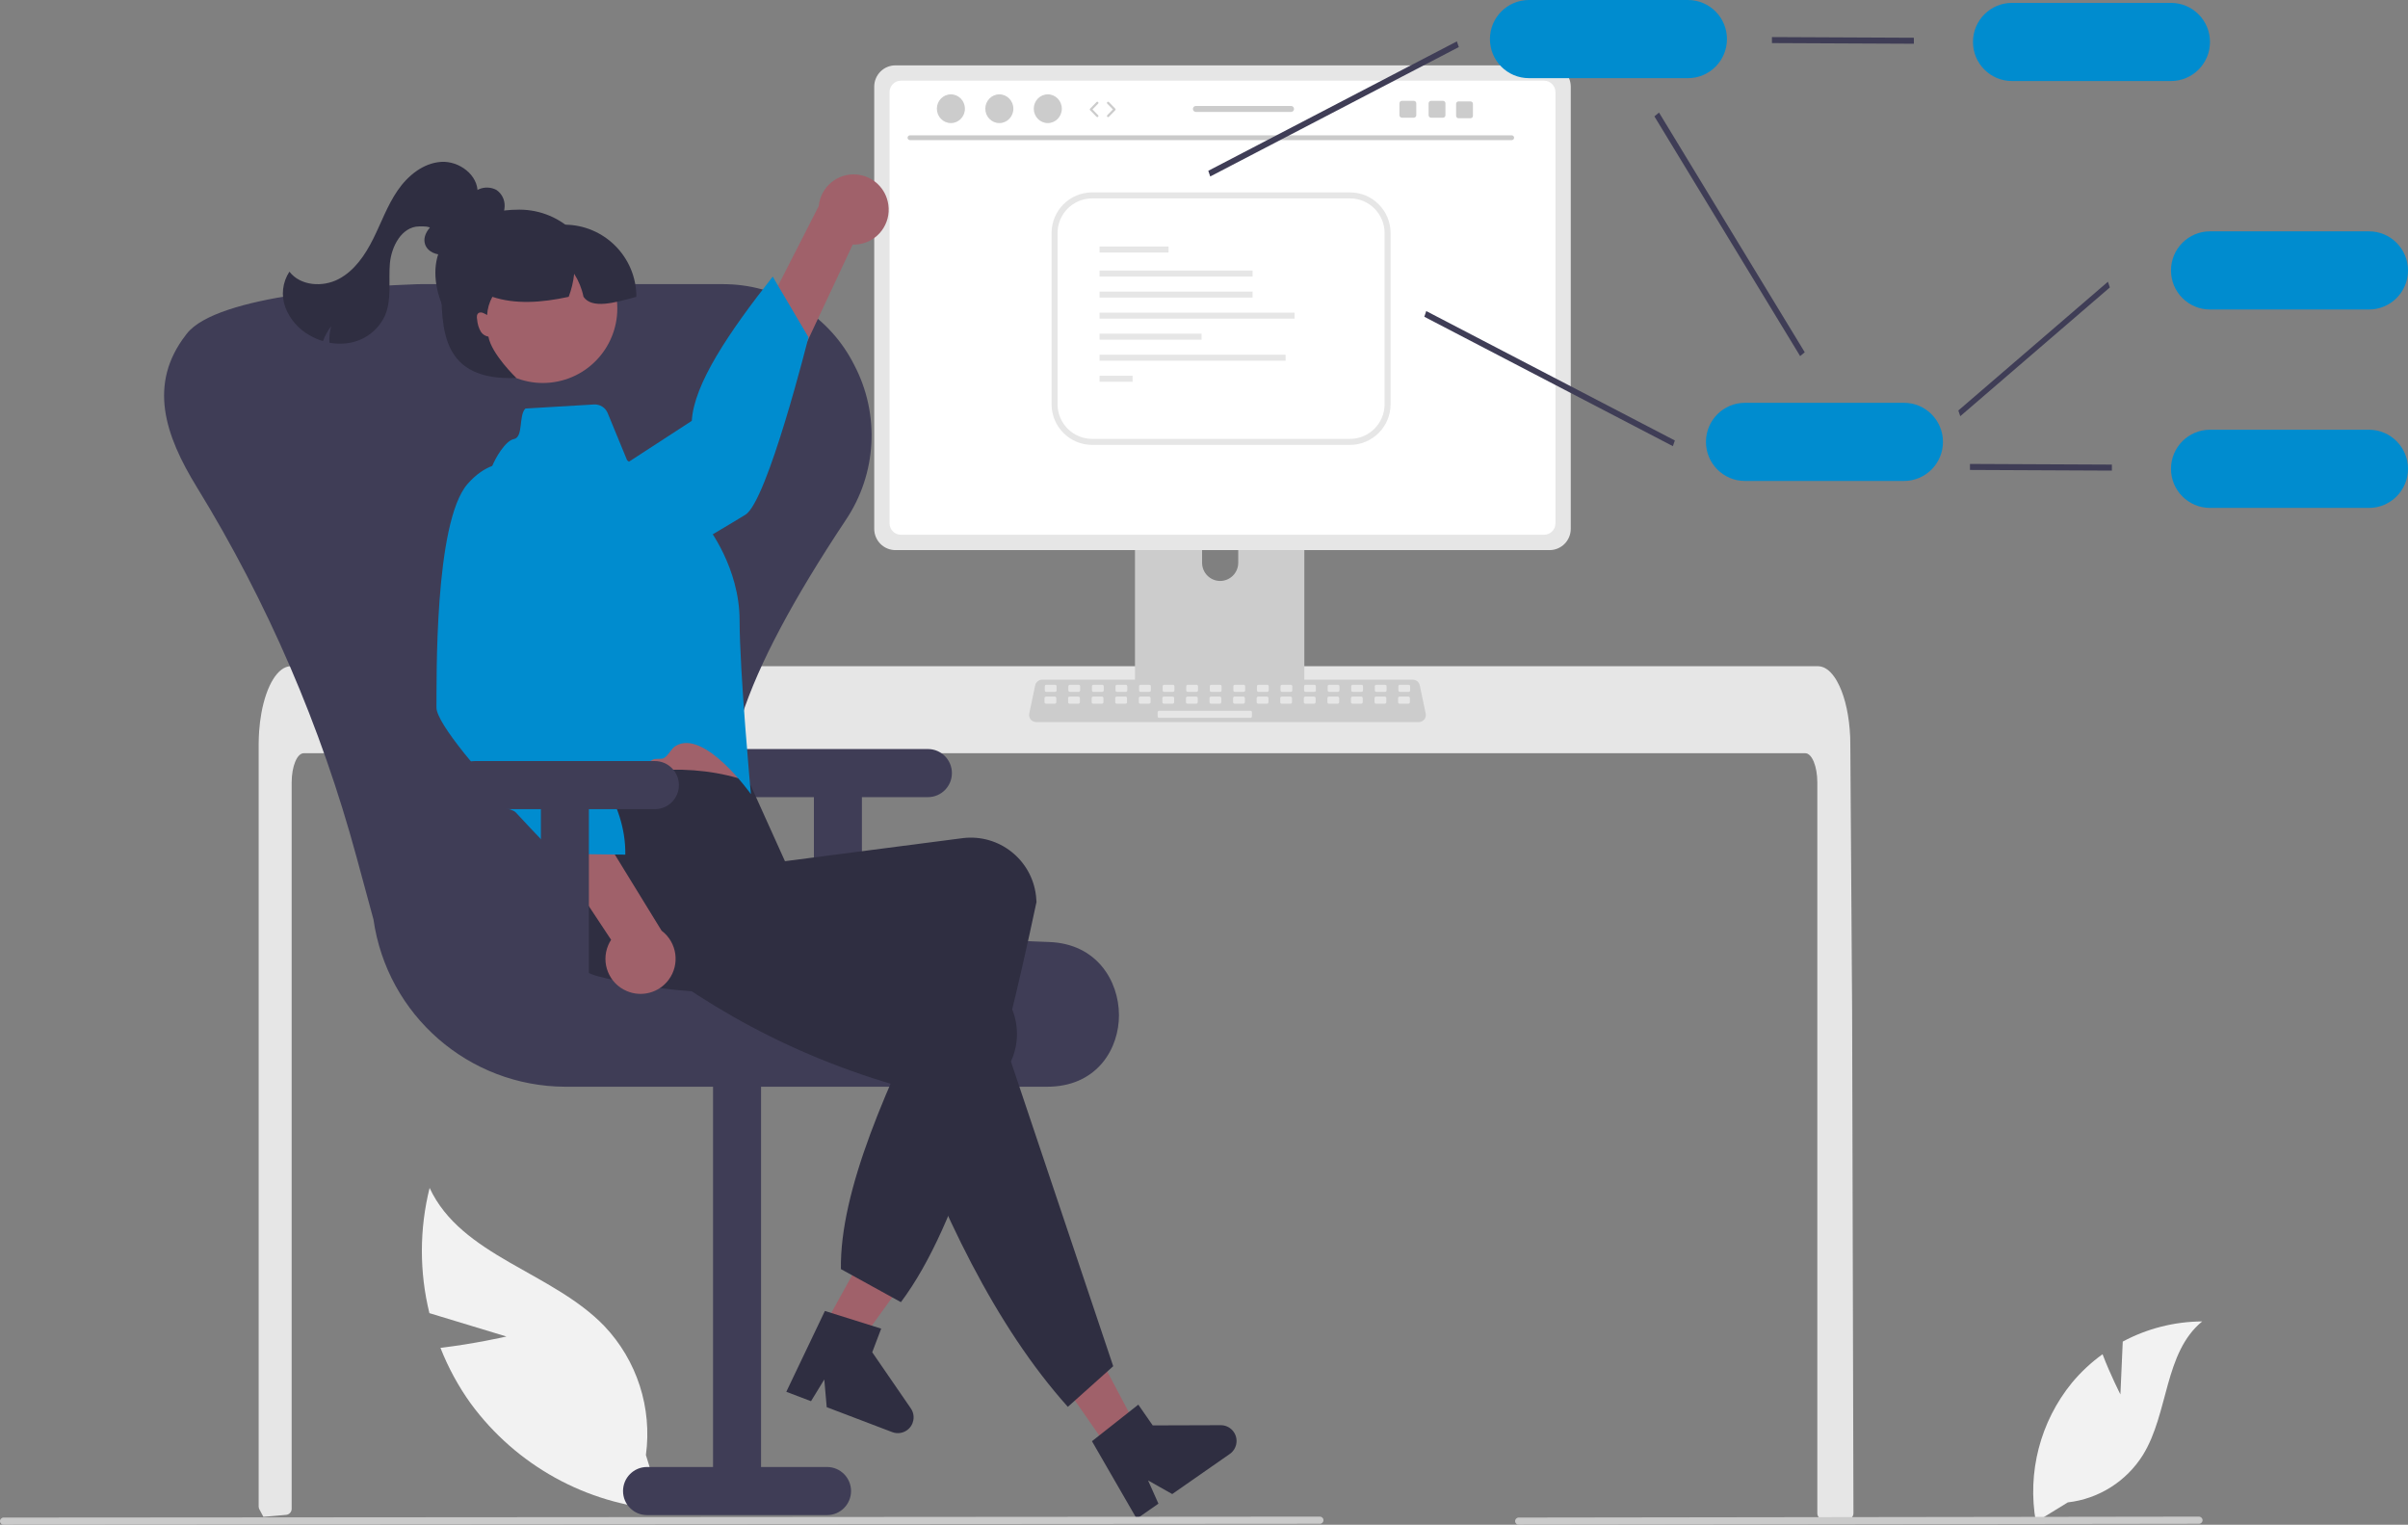 <svg width="665" height="421" viewBox="0 0 665 421" fill="none" xmlns="http://www.w3.org/2000/svg">
<rect x="0" y="0" width="665" height="421" fill="#808080" stroke="none"/>
<g clip-path="url(#clip0_88_191)">
<path d="M585.58 385.019L586.227 370.431C592.979 366.816 600.509 364.906 608.165 364.868C597.629 373.497 598.945 390.132 591.802 401.737C587.233 409.033 579.599 413.853 571.056 414.833L562.239 420.241C559.791 406.567 563.442 392.504 572.231 381.758C574.697 378.804 577.524 376.172 580.647 373.925C582.758 379.503 585.58 385.019 585.58 385.019Z" fill="#F2F2F2"/>
<path d="M139.863 369.033L118.585 362.58C115.795 351.222 115.814 339.354 118.641 328.006C127.403 346.855 152.439 351.171 166.868 366.117C175.912 375.63 180.146 388.747 178.375 401.763L183.032 416.854C161.937 415.328 142.567 404.626 130.025 387.567C126.595 382.803 123.777 377.626 121.638 372.157C130.663 371.132 139.863 369.033 139.863 369.033Z" fill="#F2F2F2"/>
<path d="M511.853 417.855C511.85 418.297 511.674 418.72 511.364 419.034C511.054 419.344 510.633 419.517 510.196 419.516H503.534C502.622 419.519 501.88 418.781 501.877 417.867V216.045C501.877 211.596 500.386 207.986 498.555 207.977H83.876C82.037 207.986 80.553 211.596 80.545 216.045V416.619C80.542 417.473 79.894 418.187 79.046 418.27C77.703 418.403 76.361 418.519 75.027 418.627C74.994 418.627 74.961 418.636 74.928 418.636C74.198 418.702 73.469 418.752 72.74 418.81H72.732C72.351 418.121 71.986 417.416 71.613 416.71C71.494 416.47 71.431 416.206 71.431 415.938V205.579C71.431 204.35 71.481 203.114 71.564 201.893C71.682 200.218 71.889 198.55 72.185 196.897C73.585 189.186 76.75 183.965 80.346 183.948H502.076C502.601 183.952 503.119 184.062 503.601 184.272C504.307 184.585 504.946 185.034 505.481 185.592C506.208 186.349 506.829 187.2 507.329 188.123C509.102 191.253 510.37 195.917 510.817 201.346C510.817 201.395 510.825 201.445 510.825 201.495C510.941 202.84 510.999 204.209 510.991 205.579L511.107 223.366L511.182 233.974L511.406 267.257L511.488 279.077L511.853 417.855Z" fill="#E6E6E6"/>
<path d="M357.951 122.416H315.691C314.446 122.418 313.438 123.43 313.439 124.677V191.555H360.208V124.677C360.209 123.429 359.2 122.417 357.954 122.416H357.951ZM336.963 160.415C334.212 160.402 331.986 158.172 331.973 155.416V147.702C331.973 144.942 334.207 142.703 336.963 142.703C339.719 142.703 341.953 144.942 341.953 147.702V155.416C341.941 158.172 339.714 160.402 336.963 160.415Z" fill="#CCCCCC"/>
<path d="M313.294 189.416V195.868C313.296 196.564 313.859 197.128 314.554 197.13H359.094C359.788 197.126 360.35 196.563 360.354 195.868V189.416H313.294Z" fill="#3F3D56"/>
<path d="M427.931 18.046H247.284C244.052 18.051 241.434 20.674 241.429 23.911V146.029C241.432 149.267 244.052 151.891 247.284 151.894H427.931C431.163 151.891 433.783 149.267 433.786 146.029V23.911C433.78 20.674 431.162 18.051 427.931 18.046Z" fill="#E6E6E6"/>
<path d="M426.423 22.282H248.793C247.063 22.286 245.662 23.692 245.662 25.426V144.517C245.665 146.248 247.065 147.651 248.793 147.653H426.423C428.151 147.651 429.551 146.248 429.554 144.517V25.426C429.554 23.692 428.153 22.286 426.423 22.282Z" fill="white"/>
<path d="M391.824 199.375H286.144C285.07 199.375 284.2 198.503 284.2 197.427C284.2 197.293 284.213 197.158 284.241 197.026L285.881 189.224C286.073 188.325 286.865 187.681 287.783 187.678H390.184C391.102 187.681 391.894 188.325 392.086 189.224L393.726 197.026C393.947 198.079 393.275 199.112 392.224 199.333C392.092 199.361 391.958 199.375 391.824 199.375Z" fill="#CCCCCC"/>
<path d="M291.384 189.083H288.938C288.715 189.083 288.533 189.264 288.533 189.488V190.634C288.533 190.858 288.715 191.039 288.938 191.039H291.384C291.607 191.039 291.788 190.858 291.788 190.634V189.488C291.788 189.264 291.607 189.083 291.384 189.083Z" fill="#E6E6E6"/>
<path d="M297.894 189.083H295.448C295.224 189.083 295.043 189.264 295.043 189.488V190.634C295.043 190.858 295.224 191.039 295.448 191.039H297.894C298.117 191.039 298.298 190.858 298.298 190.634V189.488C298.298 189.264 298.117 189.083 297.894 189.083Z" fill="#E6E6E6"/>
<path d="M304.403 189.083H301.957C301.734 189.083 301.553 189.264 301.553 189.488V190.634C301.553 190.858 301.734 191.039 301.957 191.039H304.403C304.627 191.039 304.808 190.858 304.808 190.634V189.488C304.808 189.264 304.627 189.083 304.403 189.083Z" fill="#E6E6E6"/>
<path d="M310.913 189.083H308.467C308.244 189.083 308.062 189.264 308.062 189.488V190.634C308.062 190.858 308.244 191.039 308.467 191.039H310.913C311.136 191.039 311.317 190.858 311.317 190.634V189.488C311.317 189.264 311.136 189.083 310.913 189.083Z" fill="#E6E6E6"/>
<path d="M317.423 189.083H314.977C314.753 189.083 314.572 189.264 314.572 189.488V190.634C314.572 190.858 314.753 191.039 314.977 191.039H317.423C317.646 191.039 317.827 190.858 317.827 190.634V189.488C317.827 189.264 317.646 189.083 317.423 189.083Z" fill="#E6E6E6"/>
<path d="M323.932 189.083H321.486C321.263 189.083 321.082 189.264 321.082 189.488V190.634C321.082 190.858 321.263 191.039 321.486 191.039H323.932C324.156 191.039 324.337 190.858 324.337 190.634V189.488C324.337 189.264 324.156 189.083 323.932 189.083Z" fill="#E6E6E6"/>
<path d="M330.442 189.083H327.996C327.773 189.083 327.592 189.264 327.592 189.488V190.634C327.592 190.858 327.773 191.039 327.996 191.039H330.442C330.665 191.039 330.846 190.858 330.846 190.634V189.488C330.846 189.264 330.665 189.083 330.442 189.083Z" fill="#E6E6E6"/>
<path d="M336.952 189.083H334.506C334.282 189.083 334.101 189.264 334.101 189.488V190.634C334.101 190.858 334.282 191.039 334.506 191.039H336.952C337.175 191.039 337.356 190.858 337.356 190.634V189.488C337.356 189.264 337.175 189.083 336.952 189.083Z" fill="#E6E6E6"/>
<path d="M343.461 189.083H341.015C340.792 189.083 340.611 189.264 340.611 189.488V190.634C340.611 190.858 340.792 191.039 341.015 191.039H343.461C343.685 191.039 343.866 190.858 343.866 190.634V189.488C343.866 189.264 343.685 189.083 343.461 189.083Z" fill="#E6E6E6"/>
<path d="M349.971 189.083H347.525C347.302 189.083 347.121 189.264 347.121 189.488V190.634C347.121 190.858 347.302 191.039 347.525 191.039H349.971C350.194 191.039 350.376 190.858 350.376 190.634V189.488C350.376 189.264 350.194 189.083 349.971 189.083Z" fill="#E6E6E6"/>
<path d="M356.481 189.083H354.035C353.811 189.083 353.63 189.264 353.63 189.488V190.634C353.63 190.858 353.811 191.039 354.035 191.039H356.481C356.704 191.039 356.885 190.858 356.885 190.634V189.488C356.885 189.264 356.704 189.083 356.481 189.083Z" fill="#E6E6E6"/>
<path d="M362.99 189.083H360.545C360.321 189.083 360.14 189.264 360.14 189.488V190.634C360.14 190.858 360.321 191.039 360.545 191.039H362.99C363.214 191.039 363.395 190.858 363.395 190.634V189.488C363.395 189.264 363.214 189.083 362.99 189.083Z" fill="#E6E6E6"/>
<path d="M369.5 189.083H367.054C366.831 189.083 366.65 189.264 366.65 189.488V190.634C366.65 190.858 366.831 191.039 367.054 191.039H369.5C369.724 191.039 369.905 190.858 369.905 190.634V189.488C369.905 189.264 369.724 189.083 369.5 189.083Z" fill="#E6E6E6"/>
<path d="M376.01 189.083H373.564C373.341 189.083 373.159 189.264 373.159 189.488V190.634C373.159 190.858 373.341 191.039 373.564 191.039H376.01C376.233 191.039 376.414 190.858 376.414 190.634V189.488C376.414 189.264 376.233 189.083 376.01 189.083Z" fill="#E6E6E6"/>
<path d="M382.519 189.083H380.074C379.85 189.083 379.669 189.264 379.669 189.488V190.634C379.669 190.858 379.85 191.039 380.074 191.039H382.519C382.743 191.039 382.924 190.858 382.924 190.634V189.488C382.924 189.264 382.743 189.083 382.519 189.083Z" fill="#E6E6E6"/>
<path d="M389.029 189.083H386.583C386.36 189.083 386.179 189.264 386.179 189.488V190.634C386.179 190.858 386.36 191.039 386.583 191.039H389.029C389.253 191.039 389.434 190.858 389.434 190.634V189.488C389.434 189.264 389.253 189.083 389.029 189.083Z" fill="#E6E6E6"/>
<path d="M291.307 192.344H288.861C288.638 192.344 288.457 192.525 288.457 192.749V193.895C288.457 194.119 288.638 194.3 288.861 194.3H291.307C291.53 194.3 291.711 194.119 291.711 193.895V192.749C291.711 192.525 291.53 192.344 291.307 192.344Z" fill="#E6E6E6"/>
<path d="M297.817 192.344H295.371C295.147 192.344 294.966 192.525 294.966 192.749V193.895C294.966 194.119 295.147 194.3 295.371 194.3H297.817C298.04 194.3 298.221 194.119 298.221 193.895V192.749C298.221 192.525 298.04 192.344 297.817 192.344Z" fill="#E6E6E6"/>
<path d="M304.326 192.344H301.88C301.657 192.344 301.476 192.525 301.476 192.749V193.895C301.476 194.119 301.657 194.3 301.88 194.3H304.326C304.55 194.3 304.731 194.119 304.731 193.895V192.749C304.731 192.525 304.55 192.344 304.326 192.344Z" fill="#E6E6E6"/>
<path d="M310.836 192.344H308.39C308.167 192.344 307.986 192.525 307.986 192.749V193.895C307.986 194.119 308.167 194.3 308.39 194.3H310.836C311.059 194.3 311.24 194.119 311.24 193.895V192.749C311.24 192.525 311.059 192.344 310.836 192.344Z" fill="#E6E6E6"/>
<path d="M317.346 192.344H314.9C314.676 192.344 314.495 192.525 314.495 192.749V193.895C314.495 194.119 314.676 194.3 314.9 194.3H317.346C317.569 194.3 317.75 194.119 317.75 193.895V192.749C317.75 192.525 317.569 192.344 317.346 192.344Z" fill="#E6E6E6"/>
<path d="M323.855 192.344H321.41C321.186 192.344 321.005 192.525 321.005 192.749V193.895C321.005 194.119 321.186 194.3 321.41 194.3H323.855C324.079 194.3 324.26 194.119 324.26 193.895V192.749C324.26 192.525 324.079 192.344 323.855 192.344Z" fill="#E6E6E6"/>
<path d="M330.365 192.344H327.919C327.696 192.344 327.515 192.525 327.515 192.749V193.895C327.515 194.119 327.696 194.3 327.919 194.3H330.365C330.588 194.3 330.77 194.119 330.77 193.895V192.749C330.77 192.525 330.588 192.344 330.365 192.344Z" fill="#E6E6E6"/>
<path d="M336.875 192.344H334.429C334.205 192.344 334.024 192.525 334.024 192.749V193.895C334.024 194.119 334.205 194.3 334.429 194.3H336.875C337.098 194.3 337.279 194.119 337.279 193.895V192.749C337.279 192.525 337.098 192.344 336.875 192.344Z" fill="#E6E6E6"/>
<path d="M343.384 192.344H340.939C340.715 192.344 340.534 192.525 340.534 192.749V193.895C340.534 194.119 340.715 194.3 340.939 194.3H343.384C343.608 194.3 343.789 194.119 343.789 193.895V192.749C343.789 192.525 343.608 192.344 343.384 192.344Z" fill="#E6E6E6"/>
<path d="M349.894 192.344H347.448C347.225 192.344 347.044 192.525 347.044 192.749V193.895C347.044 194.119 347.225 194.3 347.448 194.3H349.894C350.117 194.3 350.299 194.119 350.299 193.895V192.749C350.299 192.525 350.117 192.344 349.894 192.344Z" fill="#E6E6E6"/>
<path d="M356.404 192.344H353.958C353.735 192.344 353.553 192.525 353.553 192.749V193.895C353.553 194.119 353.735 194.3 353.958 194.3H356.404C356.627 194.3 356.808 194.119 356.808 193.895V192.749C356.808 192.525 356.627 192.344 356.404 192.344Z" fill="#E6E6E6"/>
<path d="M362.913 192.344H360.468C360.244 192.344 360.063 192.525 360.063 192.749V193.895C360.063 194.119 360.244 194.3 360.468 194.3H362.913C363.137 194.3 363.318 194.119 363.318 193.895V192.749C363.318 192.525 363.137 192.344 362.913 192.344Z" fill="#E6E6E6"/>
<path d="M369.423 192.344H366.977C366.754 192.344 366.573 192.525 366.573 192.749V193.895C366.573 194.119 366.754 194.3 366.977 194.3H369.423C369.646 194.3 369.828 194.119 369.828 193.895V192.749C369.828 192.525 369.646 192.344 369.423 192.344Z" fill="#E6E6E6"/>
<path d="M375.933 192.344H373.487C373.264 192.344 373.083 192.525 373.083 192.749V193.895C373.083 194.119 373.264 194.3 373.487 194.3H375.933C376.156 194.3 376.337 194.119 376.337 193.895V192.749C376.337 192.525 376.156 192.344 375.933 192.344Z" fill="#E6E6E6"/>
<path d="M382.443 192.344H379.997C379.773 192.344 379.592 192.525 379.592 192.749V193.895C379.592 194.119 379.773 194.3 379.997 194.3H382.443C382.666 194.3 382.847 194.119 382.847 193.895V192.749C382.847 192.525 382.666 192.344 382.443 192.344Z" fill="#E6E6E6"/>
<path d="M388.952 192.344H386.506C386.283 192.344 386.102 192.525 386.102 192.749V193.895C386.102 194.119 386.283 194.3 386.506 194.3H388.952C389.176 194.3 389.357 194.119 389.357 193.895V192.749C389.357 192.525 389.176 192.344 388.952 192.344Z" fill="#E6E6E6"/>
<path d="M345.337 196.256H320.108C319.884 196.256 319.703 196.438 319.703 196.662V197.807C319.703 198.031 319.884 198.213 320.108 198.213H345.337C345.561 198.213 345.742 198.031 345.742 197.807V196.662C345.742 196.438 345.561 196.256 345.337 196.256Z" fill="#E6E6E6"/>
<path d="M417.494 38.691H251.286C250.921 38.683 250.632 38.38 250.64 38.014C250.648 37.66 250.932 37.374 251.286 37.366H417.494C417.859 37.374 418.148 37.677 418.14 38.043C418.132 38.397 417.847 38.683 417.494 38.691Z" fill="#CACACA"/>
<path d="M262.6 33.986C264.739 33.986 266.474 32.21 266.474 30.019C266.474 27.828 264.739 26.052 262.6 26.052C260.461 26.052 258.727 27.828 258.727 30.019C258.727 32.21 260.461 33.986 262.6 33.986Z" fill="#CCCCCC"/>
<path d="M275.982 33.986C278.121 33.986 279.855 32.21 279.855 30.019C279.855 27.828 278.121 26.052 275.982 26.052C273.842 26.052 272.108 27.828 272.108 30.019C272.108 32.21 273.842 33.986 275.982 33.986Z" fill="#CCCCCC"/>
<path d="M289.363 33.986C291.502 33.986 293.236 32.21 293.236 30.019C293.236 27.828 291.502 26.052 289.363 26.052C287.224 26.052 285.489 27.828 285.489 30.019C285.489 32.21 287.224 33.986 289.363 33.986Z" fill="#CCCCCC"/>
<path d="M334.22 48.73L333.683 47.159L402.334 11.425L402.87 12.996L334.22 48.73Z" fill="#3F3D56"/>
<path d="M541.356 114.917L540.819 113.346L582.129 77.793L582.665 79.364L541.356 114.917Z" fill="#3F3D56"/>
<path d="M461.99 123.194L393.338 87.46L393.875 85.888L462.526 121.622L461.99 123.194Z" fill="#3F3D56"/>
<path d="M497.132 98.328L456.886 32.137L458.158 31.073L498.403 97.263L497.132 98.328Z" fill="#3F3D56"/>
<path d="M528.541 12.08L489.345 11.899V10.239L528.541 10.42V12.08Z" fill="#3F3D56"/>
<path d="M599.545 22.377H555.632C549.683 22.377 544.861 17.546 544.861 11.587C544.861 5.627 549.683 0.796 555.632 0.796H599.545C605.494 0.796 610.316 5.627 610.316 11.587C610.316 17.546 605.494 22.377 599.545 22.377Z" fill="#008CCF"/>
<path d="M654.229 85.458H610.316C604.367 85.458 599.545 80.627 599.545 74.668C599.545 68.709 604.367 63.878 610.316 63.878H654.229C660.178 63.878 665 68.709 665 74.668C665 80.627 660.178 85.458 654.229 85.458Z" fill="#008CCF"/>
<path d="M583.225 129.942L544.029 129.761V128.101L583.225 128.282V129.942Z" fill="#3F3D56"/>
<path d="M654.229 140.239H610.316C604.367 140.239 599.545 135.408 599.545 129.449C599.545 123.49 604.367 118.659 610.316 118.659H654.229C660.178 118.659 665 123.49 665 129.449C665 135.408 660.178 140.239 654.229 140.239Z" fill="#008CCF"/>
<path d="M525.804 132.803H481.891C475.943 132.803 471.12 127.972 471.12 122.012C471.12 116.053 475.943 111.222 481.891 111.222H525.804C531.753 111.222 536.575 116.053 536.575 122.012C536.575 127.972 531.753 132.803 525.804 132.803Z" fill="#008CCF"/>
<path d="M466.149 21.58H422.236C416.287 21.58 411.465 16.75 411.465 10.79C411.465 4.831 416.287 0 422.236 0H466.149C472.098 0 476.92 4.831 476.92 10.79C476.92 16.75 472.098 21.58 466.149 21.58Z" fill="#008CCF"/>
<path d="M256.255 206.824H206.542C202.881 206.824 199.914 209.797 199.914 213.464C199.914 217.131 202.881 220.104 206.542 220.104H224.77V271.565H238.027V220.104H256.255C259.916 220.104 262.883 217.131 262.883 213.464C262.883 209.797 259.916 206.824 256.255 206.824Z" fill="#3F3D56"/>
<path d="M289.066 300.065H156.099C129.454 299.968 106.911 280.31 103.141 253.887L98.434 236.543C88.692 200.603 73.853 166.249 54.371 134.531C45.467 120.044 40.883 106.021 51.293 92.52C51.382 92.405 51.469 92.291 51.555 92.18C59.904 81.293 101.462 78.936 115.009 78.478C115.544 78.46 116.082 78.451 116.621 78.451H199.326C199.865 78.451 200.402 78.46 200.937 78.478C215.816 78.912 229.256 87.494 235.932 100.823C243.054 114.431 242.146 130.857 233.565 143.593C204.514 187.311 195.619 214.723 204.725 232.476C213.534 249.647 240.535 258.426 289.7 260.103C302.912 260.554 308.975 270.86 309.018 280.245C309.059 289.387 303.229 299.481 290.332 300.039C289.913 300.056 289.491 300.065 289.066 300.065Z" fill="#3F3D56"/>
<path d="M178.687 418.343H228.4C232.06 418.343 235.028 415.37 235.028 411.702C235.028 408.035 232.06 405.062 228.4 405.062H210.172V293.01H196.915V405.062H178.687C175.026 405.062 172.059 408.035 172.059 411.702C172.059 415.37 175.026 418.343 178.687 418.343Z" fill="#3F3D56"/>
<path d="M223.682 373.169L232.246 377.829L254.916 346.428L242.276 339.55L223.682 373.169Z" fill="#A0616A"/>
<path d="M227.804 361.979L243.351 366.856L240.876 373.381L251.537 388.881C252.901 390.864 252.402 393.579 250.423 394.945C249.246 395.758 247.745 395.94 246.408 395.431L228.309 388.543L227.637 380.901L223.971 386.892L217.147 384.295L227.804 361.979Z" fill="#2F2E41"/>
<path d="M245.32 56.504C246.087 61.772 242.445 66.666 237.186 67.434C236.625 67.516 236.059 67.549 235.492 67.531L202.474 137.912L192.118 123.445L226.108 56.894C226.63 51.566 231.364 47.672 236.682 48.195C241.132 48.633 244.703 52.068 245.32 56.504Z" fill="#A0616A"/>
<path d="M135.745 152.143C135.745 152.143 134.86 164.438 148.74 166.85C162.621 169.261 199.728 145.755 205.822 142.145C211.917 138.536 223.273 93.124 223.273 93.124L213.397 76.389C201.203 91.842 191.627 106.091 191.045 116.205L135.745 152.143Z" fill="#008CCF"/>
<path d="M151.769 194.496L154.767 207.399C154.767 207.399 154.796 219.297 156.9 221.491C158.989 223.675 204.919 219.29 204.919 219.29C204.919 219.29 200.049 200.117 200.114 185.61L151.769 194.496Z" fill="#A0616A"/>
<path d="M248.798 359.547L232.227 350.417C231.912 328.816 244.881 299.584 260.265 268.965C225.861 274.892 193.404 276.791 165.331 269.621C155.741 267.084 149.961 257.303 152.353 247.661C152.462 247.206 152.589 246.755 152.732 246.31C156.092 236.041 148.558 229.603 155.488 218.309C173.713 212.073 191.026 210.312 206.857 215.818L216.777 237.79L265.945 231.416C275.887 230.226 284.911 237.334 286.099 247.294C286.105 247.34 286.11 247.385 286.115 247.43C286.181 247.965 286.224 248.502 286.244 249.041C276.303 295.732 265.155 337.744 248.798 359.547Z" fill="#2F2E41"/>
<path d="M145.095 112.803L164.036 111.682C165.674 111.586 167.192 112.54 167.818 114.059L173.17 127.058L195.417 145.478C195.417 145.478 204.225 156.707 204.246 171.208C204.266 185.709 207.371 219.274 207.371 219.274C207.371 219.274 194.516 201.148 186.581 205.969C185.232 206.789 184.757 208.466 183.343 209.314C182.638 209.737 181.008 209.326 180.296 209.749C169.362 216.251 157.96 222.603 156.895 221.489C154.803 219.303 152.265 208.128 152.265 208.128L134.927 144.311C133.024 137.512 134.254 130.217 138.282 124.422C139.493 122.713 140.762 121.442 141.942 121.232C144.59 120.667 143.181 114.722 145.095 112.803Z" fill="#008CCF"/>
<path d="M306.221 400.201L314.217 394.632L296.104 360.399L284.304 368.618L306.221 400.201Z" fill="#A0616A"/>
<path d="M307.43 377.231L294.899 388.452C274.975 366.211 259.912 335.019 247.147 299.596C213.703 289.784 188.481 273.958 166.462 255.168C158.993 248.836 153.393 240.702 159.764 232.989C160.061 232.629 160.372 232.28 160.697 231.943C168.218 224.199 187.293 225.675 198.465 218.58L223.422 245.304L221.853 252.468L268.729 268.375C278.166 271.688 283.135 282.038 279.828 291.491C279.812 291.537 279.795 291.584 279.779 291.63C279.603 292.139 279.406 292.64 279.187 293.133L307.43 377.231Z" fill="#2F2E41"/>
<path d="M301.56 397.943L314.359 387.846L318.336 393.578L337.125 393.52C339.529 393.513 341.484 395.458 341.491 397.866C341.496 399.299 340.797 400.642 339.623 401.46L323.726 412.531L317.052 408.77L319.916 415.184L313.922 419.358L301.56 397.943Z" fill="#2F2E41"/>
<path d="M173.065 273.634C168.173 271.554 165.89 265.895 167.967 260.994C168.188 260.471 168.455 259.969 168.765 259.494L125.884 194.668L143.604 193.319L182.713 256.986C186.986 260.201 187.848 266.277 184.64 270.557C181.955 274.139 177.17 275.411 173.065 273.634Z" fill="#A0616A"/>
<path d="M148.41 130.156C148.41 130.156 138.382 123.011 129.114 133.64C119.847 144.269 120.621 188.244 120.533 195.336C120.506 197.556 123.707 202.348 128.117 207.883C130.097 210.367 132.321 213.002 134.605 215.621C135.927 217.137 134.788 220.291 136.116 221.764C137.436 223.229 141.223 223.013 142.479 224.373C148.439 230.826 153.282 235.739 153.282 235.739L172.687 235.978C172.906 221.527 163.027 208.628 150.336 196.162L148.41 130.156Z" fill="#008CCF"/>
<path d="M128.851 67.238C127.013 68.566 125.081 69.935 122.839 70.264C120.597 70.593 117.973 69.507 117.352 67.324C116.594 64.655 119 62.225 121.162 60.49L128.019 54.99C129.275 53.874 130.692 52.956 132.223 52.267C133.781 51.58 135.566 51.64 137.074 52.429C138.572 53.443 139.439 55.163 139.363 56.972C139.265 58.756 138.678 60.478 137.665 61.949C135.093 65.965 130.996 68.755 126.321 69.674" fill="#2F2E41"/>
<path d="M180.857 210.144H131.144C127.484 210.144 124.516 213.117 124.516 216.784C124.516 220.451 127.484 223.424 131.144 223.424H149.372V274.885H162.629V223.424H180.857C184.518 223.424 187.486 220.451 187.486 216.784C187.486 213.117 184.518 210.144 180.857 210.144Z" fill="#3F3D56"/>
<path d="M131.896 53.307C132.096 48.328 126.801 44.386 121.838 44.697C116.876 45.009 112.61 48.506 109.795 52.614C106.982 56.718 105.292 61.473 103.075 65.929C100.859 70.386 97.907 74.749 93.503 77.059C89.1 79.365 82.97 78.953 79.926 75.016C78.007 77.932 77.589 81.59 78.802 84.865C80.048 88.097 82.372 90.798 85.379 92.51C86.576 93.221 87.855 93.784 89.187 94.187C89.737 92.702 90.51 91.309 91.479 90.058C91.041 91.539 90.874 93.088 90.986 94.629C93.039 95.023 95.152 94.99 97.192 94.531C101.254 93.621 104.65 90.846 106.357 87.043C108.218 82.629 107.27 77.597 107.668 72.822C108.063 68.047 110.935 62.595 115.718 62.517C119.361 62.457 118.879 62.758 121.187 65.582" fill="#2F2E41"/>
<path d="M164.973 79.467C164.973 91.386 155.328 101.048 143.431 101.048C131.533 101.048 120.231 87.236 120.231 75.317C120.231 63.399 131.533 57.887 143.431 57.887C155.328 57.887 164.973 67.549 164.973 79.467Z" fill="#2F2E41"/>
<path d="M154.046 105.329C165.166 103.05 172.336 92.171 170.061 81.031C167.786 69.891 156.926 62.708 145.806 64.988C134.686 67.267 127.516 78.146 129.791 89.286C132.067 100.426 142.926 107.608 154.046 105.329Z" fill="#A0616A"/>
<path d="M175.744 81.957C169.66 83.622 163.517 85.366 161.145 81.957C160.684 79.697 159.81 77.542 158.568 75.6C158.334 77.775 157.825 79.911 157.052 81.957C149.365 83.631 142.182 84.031 135.974 81.957C135.12 83.504 134.625 85.223 134.524 86.987C134.217 86.794 133.895 86.625 133.563 86.481C133.163 86.255 132.686 86.213 132.254 86.365C131.954 86.546 131.755 86.855 131.715 87.203C131.674 87.549 131.691 87.9 131.765 88.241C131.852 89.428 132.206 90.58 132.8 91.611C133.276 92.328 134.03 92.813 134.88 92.947C135.742 97.802 142.602 104.368 142.602 104.368C121.888 105.198 121.888 91.121 121.888 77.807L124.374 72.827H132.66V62.037H155.859C166.84 62.04 175.741 70.957 175.744 81.957Z" fill="#2F2E41"/>
<path d="M364.516 420.745L0.992 421C0.447 421.003 0.003 420.563 1.37088e-05 420.017C-0.003 419.471 0.437 419.026 0.981 419.023H0.992L364.516 418.768C365.061 418.77 365.501 419.214 365.499 419.76C365.498 420.303 365.058 420.743 364.516 420.745Z" fill="#CACACA"/>
<path d="M607.28 420.745L419.407 421C418.862 421.003 418.418 420.563 418.415 420.017C418.413 419.471 418.852 419.026 419.397 419.023H419.407L607.28 418.768C607.825 418.767 608.268 419.208 608.27 419.753C608.271 420.299 607.831 420.743 607.286 420.745H607.28Z" fill="#CACACA"/>
<path d="M372.824 122.842H301.608C295.423 122.836 290.41 117.814 290.403 111.618V64.346C290.41 58.149 295.423 53.128 301.608 53.121H372.824C379.01 53.128 384.022 58.149 384.029 64.346V111.618C384.022 117.814 379.01 122.836 372.824 122.842ZM301.608 54.781C296.338 54.787 292.066 59.066 292.06 64.346V111.618C292.066 116.898 296.338 121.176 301.608 121.182H372.824C378.095 121.176 382.366 116.898 382.372 111.618V64.346C382.366 59.066 378.095 54.787 372.824 54.781L301.608 54.781Z" fill="#E6E6E6"/>
<path d="M322.709 68.061H303.66V69.721H322.709V68.061Z" fill="#E6E6E6"/>
<path d="M345.916 74.701H303.66V76.362H345.916V74.701Z" fill="#E6E6E6"/>
<path d="M345.916 80.512H303.66V82.172H345.916V80.512Z" fill="#E6E6E6"/>
<path d="M357.515 86.322H303.66V87.982H357.515V86.322Z" fill="#E6E6E6"/>
<path d="M331.831 92.132H303.66V93.792H331.831V92.132Z" fill="#E6E6E6"/>
<path d="M355.03 97.942H303.66V99.602H355.03V97.942Z" fill="#E6E6E6"/>
<path d="M312.774 103.752H303.66V105.412H312.774V103.752Z" fill="#E6E6E6"/>
<path d="M303.04 32.336C302.959 32.336 302.879 32.305 302.818 32.243L301.05 30.432C300.933 30.312 300.933 30.119 301.05 29.998L302.818 28.188C302.938 28.066 303.135 28.064 303.256 28.183C303.379 28.303 303.381 28.5 303.261 28.622L301.705 30.215L303.261 31.809C303.381 31.931 303.379 32.128 303.256 32.248C303.196 32.307 303.118 32.336 303.04 32.336Z" fill="#CCCCCC"/>
<path d="M306.01 32.336C305.932 32.336 305.854 32.307 305.794 32.248C305.671 32.128 305.669 31.931 305.789 31.809L307.345 30.215L305.789 28.622C305.669 28.5 305.671 28.303 305.794 28.183C305.916 28.063 306.112 28.065 306.232 28.188L308 29.998C308.117 30.119 308.117 30.312 308 30.432L306.232 32.243C306.171 32.305 306.091 32.336 306.01 32.336Z" fill="#CCCCCC"/>
<path d="M398.495 27.843H395.208C394.833 27.843 394.53 28.147 394.53 28.523V31.819C394.53 32.194 394.833 32.498 395.208 32.498H398.495C398.87 32.498 399.177 32.194 399.177 31.819V28.523C399.177 28.147 398.87 27.843 398.495 27.843Z" fill="#CCCCCC"/>
<path d="M390.44 27.843H387.153C386.778 27.843 386.474 28.147 386.474 28.523V31.819C386.474 32.194 386.778 32.498 387.153 32.498H390.44C390.815 32.498 391.122 32.194 391.122 31.819V28.523C391.122 28.147 390.815 27.843 390.44 27.843Z" fill="#CCCCCC"/>
<path d="M406.086 27.998H402.799C402.424 27.998 402.12 28.302 402.12 28.678V31.974C402.12 32.349 402.424 32.654 402.799 32.654H406.086C406.461 32.654 406.768 32.349 406.768 31.974V28.678C406.768 28.302 406.461 27.998 406.086 27.998Z" fill="#CCCCCC"/>
<path d="M356.539 29.252H330.263C329.804 29.252 329.435 29.624 329.435 30.081C329.435 30.537 329.804 30.909 330.263 30.909H356.539C356.994 30.909 357.366 30.537 357.366 30.081C357.366 29.624 356.994 29.252 356.539 29.252Z" fill="#CCCCCC"/>
</g>
<defs>
<clipPath id="clip0_88_191">
<rect width="665" height="421" fill="white"/>
</clipPath>
</defs>
</svg>
